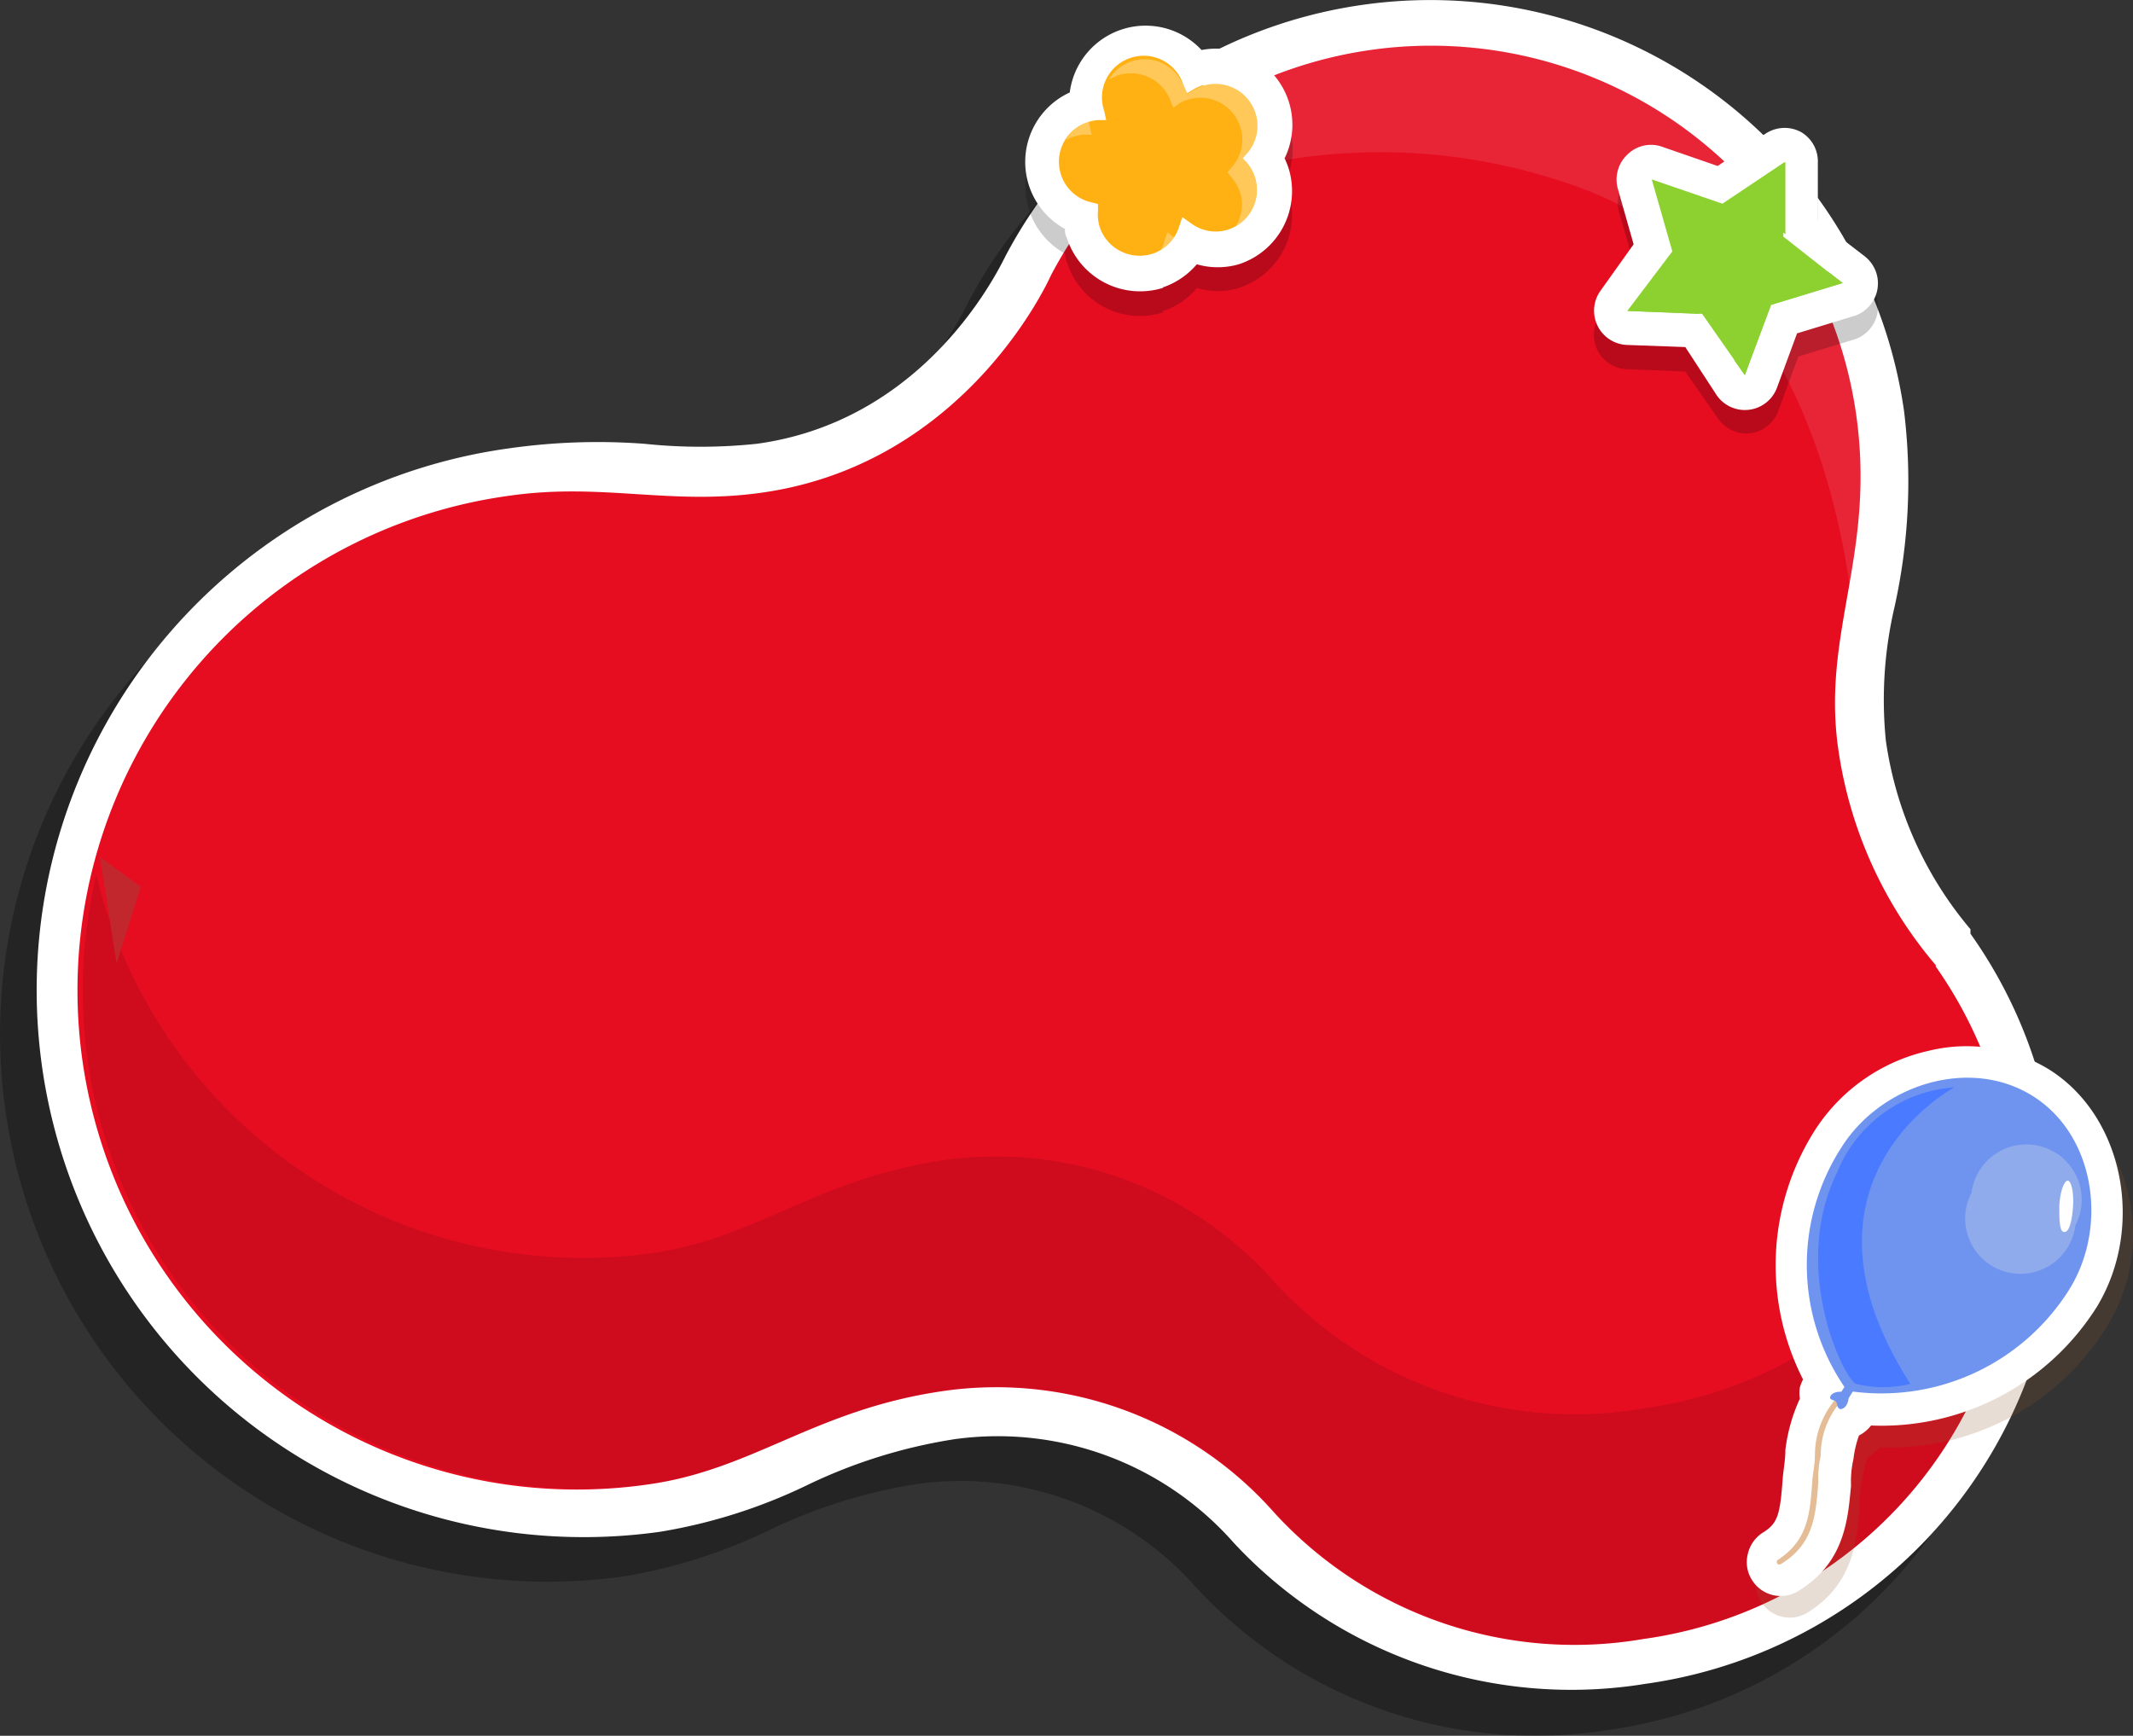 <svg xmlns="http://www.w3.org/2000/svg" width="304.605" height="247.916" viewBox="0 0 304.605 247.916">
  <rect x="0" y="0" width="304.605" height="247.916" fill="#333333" stroke="none"/>
  <g id="onborading2" transform="translate(-23.574 0.008)">
    <g id="Layer_2" data-name="Layer 2" transform="translate(0.005 -0.008)">
      <g id="Layer_1" data-name="Layer 1">
        <path id="Path_34" data-name="Path 34" d="M195.511,2.391h0A68.472,68.472,0,0,0,144.543,38.3l-.226.452c-2.71,5.421-13.326,23.339-35.271,26.35a76.64,76.64,0,0,1-16.073,0,91.7,91.7,0,0,0-19.2.226A78.227,78.227,0,1,0,95.231,220.305a76.415,76.415,0,0,0,20.816-6.587,74.759,74.759,0,0,1,21.155-6.625,44.87,44.87,0,0,1,39.939,14.831,65.95,65.95,0,0,0,58.836,20.289,68.359,68.359,0,0,0,58.2-77.017,67.418,67.418,0,0,0-11.82-30.114v-.64a52.926,52.926,0,0,1-12.046-26.952A58.27,58.27,0,0,1,271.549,88.4a84.019,84.019,0,0,0,.979-27.78A68.4,68.4,0,0,0,195.511,2.391Z" transform="translate(17.303 4.867)" opacity="0.3"/>
        <path id="Path_35" data-name="Path 35" d="M197.031.663h0a68.51,68.51,0,0,0-51.156,35.911l-.226.452c-2.748,5.421-13.326,23.339-35.271,26.35a76.64,76.64,0,0,1-16.073,0,89.74,89.74,0,0,0-19.235.64A78.12,78.12,0,1,0,96.6,218.765a76.828,76.828,0,0,0,20.816-6.587,74.758,74.758,0,0,1,21.155-6.625,44.908,44.908,0,0,1,39.939,14.831,65.837,65.837,0,0,0,58.8,20.1,68.359,68.359,0,0,0,58.233-77.017,67.456,67.456,0,0,0-11.858-30.114v-.64A53.3,53.3,0,0,1,271.6,105.761a58.271,58.271,0,0,1,1.242-19.085A82.813,82.813,0,0,0,274.2,58.708,68.359,68.359,0,0,0,197.031.663Z" transform="translate(21.279 0.008)" fill="#fff"/>
        <path id="Path_36" data-name="Path 36" d="M274.24,133.076a60.792,60.792,0,0,1-13.965-31.018c-2.334-16.563,5.345-27.705,2.6-47.468A61.32,61.32,0,0,0,147.836,34.565s-11.782,26.915-41.407,31.018c-12.911,1.807-22.586-1.43-35.61.376a71.3,71.3,0,1,0,19.65,141.236c15.057-2.146,23.79-10.766,42.31-13.363a52.963,52.963,0,0,1,46.978,17.429,58.083,58.083,0,0,0,52.7,18.031A61.32,61.32,0,0,0,274.2,133.226.849.849,0,0,0,274.24,133.076Z" transform="translate(25.792 4.803)" fill="#e60d21"/>
        <path id="Path_37" data-name="Path 37" d="M284.629,73.091a56.131,56.131,0,0,0-1.694-8.018,61.282,61.282,0,0,1-50.63,44.306,58.083,58.083,0,0,1-52.7-18.031,52.963,52.963,0,0,0-46.9-17.466c-18.52,2.6-27.065,11.293-42.31,13.363A71.521,71.521,0,0,1,11.342,33.19a71.182,71.182,0,0,0,79.05,86.992c15.057-2.146,23.79-10.766,42.31-13.363a52.963,52.963,0,0,1,46.978,17.429,58.083,58.083,0,0,0,52.7,18.031,61.358,61.358,0,0,0,52.248-69.187Z" transform="translate(25.981 91.777)" opacity="0.1"/>
        <path id="Path_38" data-name="Path 38" d="M89.687,2.317A61.057,61.057,0,0,0,47,29.458a82.814,82.814,0,0,1,71.107-7.867c28.646,9.825,37.191,39.487,39.713,57.368a74.308,74.308,0,0,0,1.054-24.505A61.32,61.32,0,0,0,89.687,2.317Z" transform="translate(129.902 4.79)" fill="#fff" opacity="0.1"/>
        <path id="Path_39" data-name="Path 39" d="M105.383,23.96l-6.663-5.082V10.6a4.856,4.856,0,0,0-2.56-4.367,4.931,4.931,0,0,0-4.894.414l-6.851,4.442-7.83-2.71a4.894,4.894,0,0,0-6.286,5.8l2.259,7.943-4.818,6.776A4.894,4.894,0,0,0,71.5,36.758l8.281.339,4.705,6.738a4.893,4.893,0,0,0,4.63,2.07,4.969,4.969,0,0,0,3.953-3.162l2.861-7.792,7.9-2.409a4.894,4.894,0,0,0,1.543-8.583Z" transform="translate(184.448 15.972)" opacity="0.2"/>
        <path id="Path_40" data-name="Path 40" d="M105.363,23.16,98.7,18.041V9.8a4.856,4.856,0,0,0-2.409-4.367,4.931,4.931,0,0,0-5.044.226L84.4,10.287l-7.83-2.71a4.781,4.781,0,0,0-5.082,1.092,4.894,4.894,0,0,0-1.355,4.856l2.259,7.943-4.668,6.55a4.894,4.894,0,0,0,3.764,7.83l8.281.3,4.517,6.926a4.894,4.894,0,0,0,8.583-1.129l2.861-7.754,7.9-2.409a4.894,4.894,0,0,0,1.732-8.62Z" transform="translate(184.468 13.422)" fill="#fff"/>
        <path id="Path_41" data-name="Path 41" d="M90.473,6.14l-.188,10.653,8.432,6.625L88.478,26.542,84.789,36.555l-6.1-8.733L68,27.408,74.437,18.9,71.5,8.624l10.088,3.463Z" transform="translate(187.952 17.004)" fill="#8cd130"/>
        <path id="Path_42" data-name="Path 42" d="M96.639,21.837l-9.9,3.049L83.2,34.447l1.506,2.146L88.47,26.542l10.239-3.124ZM90.5,6.14,88.809,7.307v7.83L90.5,16.454ZM69.2,25.865,68.03,27.408l10.164.414-1.167-1.656Z" transform="translate(188.035 17.004)" fill="#8cd130"/>
        <path id="Path_43" data-name="Path 43" d="M116.112,43.795A22.586,22.586,0,0,0,98.984,41.16,26.049,26.049,0,0,0,82.723,52.452a36.137,36.137,0,0,0-1.844,35.761,7.075,7.075,0,0,0-.452,1.129,4.742,4.742,0,0,0,0,1.619,23.113,23.113,0,0,0-2.07,7.265c0,1.43-.263,2.748-.376,4.028-.376,5.195-.678,6.512-2.823,7.83a4.931,4.931,0,0,0-2.183,3.124,4.856,4.856,0,0,0,7.227,5.157c6.625-4.065,7.077-10.239,7.529-15.057a15.735,15.735,0,0,1,.3-3.764,17.053,17.053,0,0,1,.828-3.388,7.039,7.039,0,0,0,1.732-1.43,36.476,36.476,0,0,0,32.26-16.977A25.108,25.108,0,0,0,116.112,43.795Z" transform="translate(201.424 112.002)" fill="#8c5930" opacity="0.2"/>
        <path id="Path_44" data-name="Path 44" d="M115.693,43a22.586,22.586,0,0,0-17.127-2.673A26.086,26.086,0,0,0,82.3,51.625a35.949,35.949,0,0,0-1.732,35.648,7.073,7.073,0,0,0-.452,1.129,4.817,4.817,0,0,0,0,1.619,24.468,24.468,0,0,0-2.07,7.3c0,1.43-.263,2.748-.376,4.028-.376,5.195-.678,6.475-2.823,7.792a4.931,4.931,0,0,0-2.183,3.124,4.743,4.743,0,0,0,.678,3.764,4.818,4.818,0,0,0,6.55,1.468c6.625-4.028,7.077-10.2,7.529-15.057a14.175,14.175,0,0,1,.339-3.764,15.583,15.583,0,0,1,.79-3.388,5.27,5.27,0,0,0,1.732-1.43,36.325,36.325,0,0,0,32.26-16.977C129.433,65.477,126.346,49.667,115.693,43Z" transform="translate(200.488 109.743)" fill="#fff"/>
        <path id="Path_45" data-name="Path 45" d="M73.781,77.322a.414.414,0,0,0,.527,0c4.668-2.861,4.931-6.964,5.308-11.707a13.9,13.9,0,0,1,.339-3.764,11.707,11.707,0,0,1,3.463-8.357.414.414,0,0,0,0-.565.376.376,0,0,0-.527,0A12.309,12.309,0,0,0,79.126,61.7c0,1.393-.3,2.673-.376,3.764-.339,4.743-.6,8.47-4.931,11.293a.376.376,0,0,0-.038.565Z" transform="translate(203.628 146.044)" fill="#e4bc96"/>
        <path id="Path_46" data-name="Path 46" d="M76.13,53.785l.828.527a.3.3,0,0,0,.3,0l.565-.9a.188.188,0,0,0,0-.3l-.79-.527h-.3l-.565.9A.226.226,0,0,0,76.13,53.785Z" transform="translate(210.313 145.377)" fill="#6f94ef"/>
        <path id="Path_47" data-name="Path 47" d="M78.347,53.559s0,1.468-1.092,1.732c0,0-.489,0-.565-.64s-.376-.527-.828-.753,0-1.2,1.543-1.092S78.347,53.559,78.347,53.559Z" transform="translate(209.225 145.978)" fill="#6f94ef"/>
        <path id="Path_48" data-name="Path 48" d="M79.775,50.811a30.942,30.942,0,0,0,.791,34.782,31.658,31.658,0,0,0,31.7-14.417c5.609-8.959,3.764-22.1-5.232-27.705S85.422,41.852,79.775,50.811Z" transform="translate(206.78 113.042)" fill="#6f94ef"/>
        <path id="Path_49" data-name="Path 49" d="M94.7,41.25S69.782,54.5,88.415,83.6a16.3,16.3,0,0,1-7.754,0c-1.732-.64-9.411-16.488-2.748-30.114A19.5,19.5,0,0,1,94.7,41.25Z" transform="translate(207.965 114.057)" fill="#4a7aff"/>
        <path id="Path_50" data-name="Path 50" d="M81.735,50.344a7.9,7.9,0,1,0,14.831,4.668,7.9,7.9,0,1,0-14.831-4.668Z" transform="translate(223.379 120.02)" fill="#8fabec"/>
        <path id="Path_51" data-name="Path 51" d="M84.39,48.366c0,2,0,3.764.715,3.764s1.092-1.581,1.242-3.576-.226-3.764-.753-3.764S84.5,46.371,84.39,48.366Z" transform="translate(233.259 123.843)" fill="#fff"/>
        <path id="Path_63" data-name="Path 63" d="M15.895,36.764,12.431,47.718,10.06,32.51Z" transform="translate(27.79 89.897)" fill="#c1272d"/>
        <path id="Path_65" data-name="Path 65" d="M64.742,39.152a10.427,10.427,0,0,0,4.894-3.313,10.465,10.465,0,0,0,5.985,0,10.992,10.992,0,0,0,7.114-13.777c0-.414-.339-.791-.527-1.2A10.879,10.879,0,0,0,70.351,5.386a10.916,10.916,0,0,0-18.821,6.06,10.916,10.916,0,0,0-.678,19.5,2.252,2.252,0,0,0,.263,1.28A10.916,10.916,0,0,0,64.893,39.3Z" transform="translate(124.846 5.298)" opacity="0.2"/>
        <path id="Path_66" data-name="Path 66" d="M64.77,38.362a11.029,11.029,0,0,0,4.894-3.313,10.8,10.8,0,0,0,5.985,0,10.992,10.992,0,0,0,7.114-13.74,12.313,12.313,0,0,0-.565-1.393A10.879,10.879,0,0,0,70.341,4.446a10.916,10.916,0,0,0-18.821,6.06,10.916,10.916,0,0,0-.678,19.5,2.252,2.252,0,0,0,.264,1.28A10.992,10.992,0,0,0,64.883,38.4Z" transform="translate(124.818 2.699)" fill="#fff"/>
        <path id="Path_67" data-name="Path 67" d="M67.035,6.237a7.528,7.528,0,0,0-1.167.489L64.738,7.4l-.527-1.2A5.952,5.952,0,1,0,52.919,9.964l.263,1.28H51.9a7,7,0,0,0-1.28.263,5.948,5.948,0,0,0,.452,11.481l.941.226v1.016a6.1,6.1,0,0,0,.264,2.334,6.023,6.023,0,0,0,7.529,3.764,5.872,5.872,0,0,0,3.764-3.764l.489-1.468,1.28.9a5.835,5.835,0,0,0,5.308.866,5.948,5.948,0,0,0,3.764-7.529,6.248,6.248,0,0,0-1.167-2.07l-.565-.565.678-.753a5.985,5.985,0,0,0-6.324-9.6Z" transform="translate(128.35 5.914)" fill="#ffb113"/>
        <path id="Path_68" data-name="Path 68" d="M60.675,28.439c0,.376-.339.753-.527,1.129a6.474,6.474,0,0,0,2-1.882l-.979-.715ZM49.985,11.123h0a5.872,5.872,0,0,0-3.275,2.635,5.5,5.5,0,0,1,1.092-.489l1.242-.264h1.317l-.3-1.28A2,2,0,0,1,49.985,11.123Zm22.586,5.91-.64-.64.678-.753a5.985,5.985,0,0,0-6.324-9.6,7.529,7.529,0,0,0-1.167.489l-1.129.678L63.461,6a5.948,5.948,0,0,0-10.615-.9l1.167-.527a6.023,6.023,0,0,1,7.529,3.388l.489,1.2.828-.6a4.63,4.63,0,0,1,1.167-.527A5.985,5.985,0,0,1,71.554,11.8a5.872,5.872,0,0,1-1.167,5.835l-.64.753.64.79a6.1,6.1,0,0,1,1.167,2.033,5.872,5.872,0,0,1-.6,4.856,5.948,5.948,0,0,0,2.71-6.964,6.249,6.249,0,0,0-1.092-2.07Z" transform="translate(129.101 6.223)" fill="#fff" opacity="0.3"/>
      </g>
    </g>
  </g>
</svg>
